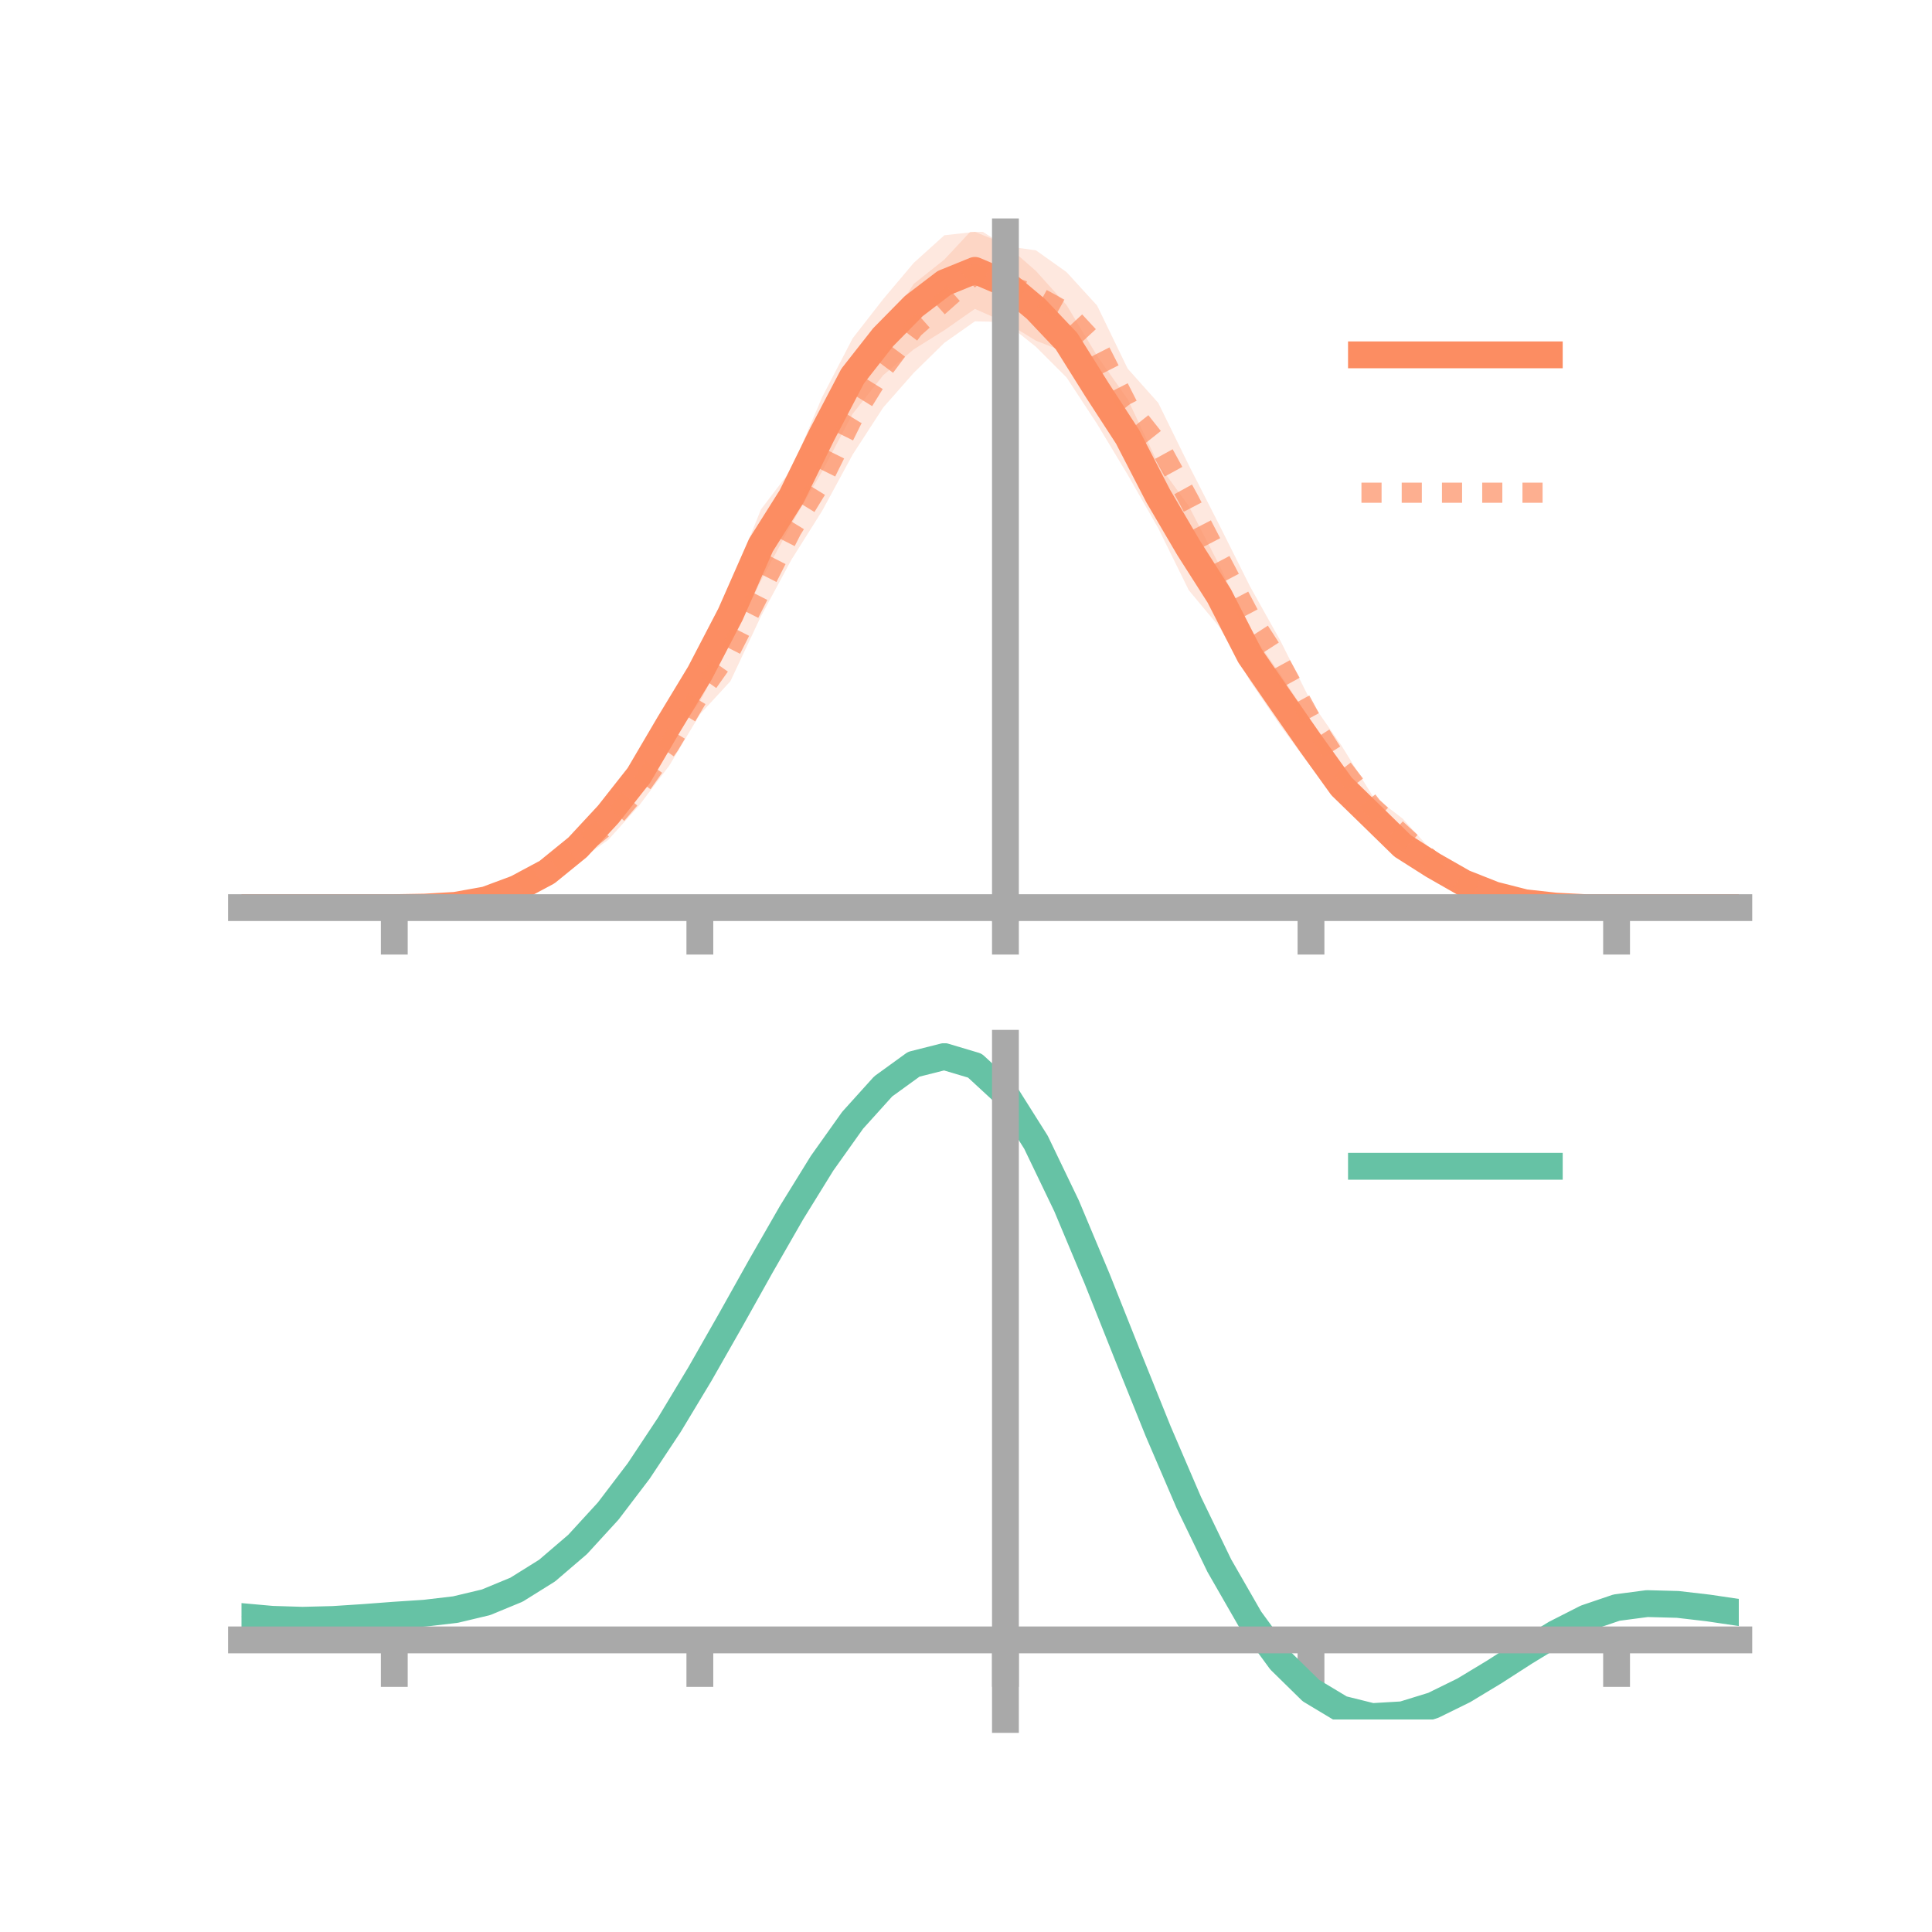 <?xml version="1.0" encoding="utf-8" standalone="no"?>
<!DOCTYPE svg PUBLIC "-//W3C//DTD SVG 1.1//EN"
  "http://www.w3.org/Graphics/SVG/1.1/DTD/svg11.dtd">
<!-- Created with matplotlib (https://matplotlib.org/) -->
<svg height="144pt" version="1.1" viewBox="0 0 144 144" width="144pt" xmlns="http://www.w3.org/2000/svg" xmlns:xlink="http://www.w3.org/1999/xlink">
 <defs>
  <style type="text/css">*{stroke-linecap:butt;stroke-linejoin:round;}</style>
 </defs>
 <g id="figure_1">
  <g id="patch_1">
   <path d="M 0 144 
L 144 144 
L 144 0 
L 0 0 
z
" style="fill:none;"/>
  </g>
  <g id="axes_1">
   <g id="patch_2">
    <path d="M 18 67.68 
L 129.6 67.68 
L 129.6 17.28 
L 18 17.28 
z
" style="fill:none;"/>
   </g>
   <g id="PolyCollection_1">
    <path clip-path="url(#pe2d3db29d8)" d="M 18 67.649 
L 18 67.649 
L 20.278 67.649 
L 22.555 67.649 
L 24.833 67.649 
L 27.11 67.649 
L 29.388 67.648 
L 31.665 67.558 
L 33.943 67.344 
L 36.22 66.82 
L 38.498 65.656 
L 40.776 64.312 
L 43.053 62.33 
L 45.331 59.557 
L 47.608 56.408 
L 49.886 52.529 
L 52.163 48.042 
L 54.441 43.638 
L 56.718 37.968 
L 58.996 34.973 
L 61.273 29.609 
L 63.551 25.218 
L 65.829 22.293 
L 68.106 19.592 
L 70.384 17.537 
L 72.661 17.28 
L 74.939 18.206 
L 77.216 20.201 
L 79.494 22.73 
L 81.771 26.524 
L 84.049 29.749 
L 86.327 34.583 
L 88.604 37.719 
L 90.882 42.127 
L 93.159 47.009 
L 95.437 50.267 
L 97.714 53.736 
L 99.992 57.375 
L 102.269 59.592 
L 104.547 62.274 
L 106.824 63.609 
L 109.102 65.26 
L 111.38 66.297 
L 113.657 67.027 
L 115.935 67.391 
L 118.212 67.622 
L 120.49 67.649 
L 122.767 67.649 
L 125.045 67.649 
L 127.322 67.649 
L 129.6 67.649 
L 129.6 67.649 
L 129.6 67.649 
L 127.322 67.649 
L 125.045 67.649 
L 122.767 67.649 
L 120.49 67.649 
L 118.212 67.68 
L 115.935 67.678 
L 113.657 67.536 
L 111.38 67.11 
L 109.102 66.343 
L 106.824 65.394 
L 104.547 63.838 
L 102.269 62.071 
L 99.992 59.857 
L 97.714 57.159 
L 95.437 54.09 
L 93.159 50.733 
L 90.882 46.725 
L 88.604 43.99 
L 86.327 39.366 
L 84.049 35.382 
L 81.771 31.6 
L 79.494 28.132 
L 77.216 25.853 
L 74.939 24.032 
L 72.661 23.023 
L 70.384 24.616 
L 68.106 26.038 
L 65.829 27.967 
L 63.551 30.844 
L 61.273 35.14 
L 58.996 39.052 
L 56.718 43.283 
L 54.441 47.95 
L 52.163 52.299 
L 49.886 55.335 
L 47.608 59.207 
L 45.331 61.84 
L 43.053 63.971 
L 40.776 65.695 
L 38.498 66.79 
L 36.22 67.32 
L 33.943 67.612 
L 31.665 67.662 
L 29.388 67.65 
L 27.11 67.649 
L 24.833 67.649 
L 22.555 67.649 
L 20.278 67.649 
L 18 67.649 
z
" style="fill:#fc8d62;fill-opacity:0.2;"/>
   </g>
   <g id="PolyCollection_2">
    <path clip-path="url(#pe2d3db29d8)" d="M 18 67.649 
L 18 67.649 
L 20.278 67.649 
L 22.555 67.649 
L 24.833 67.649 
L 27.11 67.649 
L 29.388 67.648 
L 31.665 67.574 
L 33.943 67.25 
L 36.22 66.705 
L 38.498 65.718 
L 40.776 64.425 
L 43.053 62.306 
L 45.331 60.253 
L 47.608 57.455 
L 49.886 54.029 
L 52.163 50.185 
L 54.441 46.199 
L 56.718 42.063 
L 58.996 37.324 
L 61.273 33.518 
L 63.551 28.514 
L 65.829 24.658 
L 68.106 21.159 
L 70.384 19.349 
L 72.661 16.908 
L 74.939 18.341 
L 77.216 18.66 
L 79.494 20.282 
L 81.771 22.773 
L 84.049 27.474 
L 86.327 30.026 
L 88.604 34.669 
L 90.882 39.135 
L 93.159 43.689 
L 95.437 47.767 
L 97.714 52.301 
L 99.992 55.581 
L 102.269 59.262 
L 104.547 61.015 
L 106.824 63.518 
L 109.102 65.193 
L 111.38 66.204 
L 113.657 66.941 
L 115.935 67.379 
L 118.212 67.597 
L 120.49 67.649 
L 122.767 67.649 
L 125.045 67.649 
L 127.322 67.649 
L 129.6 67.649 
L 129.6 67.649 
L 129.6 67.649 
L 127.322 67.649 
L 125.045 67.649 
L 122.767 67.649 
L 120.49 67.649 
L 118.212 67.678 
L 115.935 67.71 
L 113.657 67.547 
L 111.38 67.062 
L 109.102 66.369 
L 106.824 65.063 
L 104.547 63.452 
L 102.269 60.984 
L 99.992 58.79 
L 97.714 54.966 
L 95.437 51.161 
L 93.159 48.185 
L 90.882 44.099 
L 88.604 39.801 
L 86.327 36.137 
L 84.049 32.943 
L 81.771 28.708 
L 79.494 26.284 
L 77.216 25.396 
L 74.939 24.002 
L 72.661 23.95 
L 70.384 25.555 
L 68.106 27.789 
L 65.829 30.374 
L 63.551 33.884 
L 61.273 38.085 
L 58.996 41.703 
L 56.718 45.929 
L 54.441 50.773 
L 52.163 53.251 
L 49.886 57.062 
L 47.608 60.074 
L 45.331 62.603 
L 43.053 64.224 
L 40.776 65.485 
L 38.498 66.701 
L 36.22 67.265 
L 33.943 67.571 
L 31.665 67.659 
L 29.388 67.65 
L 27.11 67.649 
L 24.833 67.649 
L 22.555 67.649 
L 20.278 67.649 
L 18 67.649 
z
" style="fill:#fc8d62;fill-opacity:0.2;"/>
   </g>
   <g id="matplotlib.axis_1">
    <g id="xtick_1">
     <g id="line2d_1">
      <defs>
       <path d="M 0 0 
L 0 3.5 
" id="mba907b7ab5" style="stroke:#a9a9a9;stroke-width:2;"/>
      </defs>
      <g>
       <use style="fill:#a9a9a9;stroke:#a9a9a9;stroke-width:2;" x="29.388" xlink:href="#mba907b7ab5" y="67.649"/>
      </g>
     </g>
    </g>
    <g id="xtick_2">
     <g id="line2d_2">
      <g>
       <use style="fill:#a9a9a9;stroke:#a9a9a9;stroke-width:2;" x="52.163" xlink:href="#mba907b7ab5" y="67.649"/>
      </g>
     </g>
    </g>
    <g id="xtick_3">
     <g id="line2d_3">
      <g>
       <use style="fill:#a9a9a9;stroke:#a9a9a9;stroke-width:2;" x="74.939" xlink:href="#mba907b7ab5" y="67.649"/>
      </g>
     </g>
    </g>
    <g id="xtick_4">
     <g id="line2d_4">
      <g>
       <use style="fill:#a9a9a9;stroke:#a9a9a9;stroke-width:2;" x="97.714" xlink:href="#mba907b7ab5" y="67.649"/>
      </g>
     </g>
    </g>
    <g id="xtick_5">
     <g id="line2d_5">
      <g>
       <use style="fill:#a9a9a9;stroke:#a9a9a9;stroke-width:2;" x="120.49" xlink:href="#mba907b7ab5" y="67.649"/>
      </g>
     </g>
    </g>
   </g>
   <g id="matplotlib.axis_2"/>
   <g id="line2d_6">
    <path clip-path="url(#pe2d3db29d8)" d="M 18 67.649 
L 20.278 67.649 
L 22.555 67.649 
L 24.833 67.649 
L 27.11 67.649 
L 29.388 67.649 
L 31.665 67.61 
L 33.943 67.478 
L 36.22 67.07 
L 38.498 66.223 
L 40.776 65.003 
L 43.053 63.151 
L 45.331 60.698 
L 47.608 57.808 
L 49.886 53.932 
L 52.163 50.17 
L 54.441 45.794 
L 56.718 40.625 
L 58.996 37.013 
L 61.273 32.374 
L 63.551 28.031 
L 65.829 25.13 
L 68.106 22.815 
L 70.384 21.077 
L 72.661 20.152 
L 74.939 21.119 
L 77.216 23.027 
L 79.494 25.431 
L 81.771 29.062 
L 84.049 32.566 
L 86.327 36.975 
L 88.604 40.855 
L 90.882 44.426 
L 93.159 48.871 
L 95.437 52.178 
L 97.714 55.447 
L 99.992 58.616 
L 102.269 60.831 
L 104.547 63.056 
L 106.824 64.502 
L 109.102 65.802 
L 111.38 66.703 
L 113.657 67.282 
L 115.935 67.534 
L 118.212 67.651 
L 120.49 67.649 
L 122.767 67.649 
L 125.045 67.649 
L 127.322 67.649 
L 129.6 67.649 
" style="fill:none;stroke:#fc8d62;stroke-linecap:square;stroke-width:2;"/>
   </g>
   <g id="line2d_7">
    <path clip-path="url(#pe2d3db29d8)" d="M 18 67.649 
L 20.278 67.649 
L 22.555 67.649 
L 24.833 67.649 
L 27.11 67.649 
L 29.388 67.649 
L 31.665 67.616 
L 33.943 67.411 
L 36.22 66.985 
L 38.498 66.209 
L 40.776 64.955 
L 43.053 63.265 
L 45.331 61.428 
L 47.608 58.764 
L 49.886 55.545 
L 52.163 51.718 
L 54.441 48.486 
L 56.718 43.996 
L 58.996 39.513 
L 61.273 35.802 
L 63.551 31.199 
L 65.829 27.516 
L 68.106 24.474 
L 70.384 22.452 
L 72.661 20.429 
L 74.939 21.171 
L 77.216 22.028 
L 79.494 23.283 
L 81.771 25.74 
L 84.049 30.208 
L 86.327 33.081 
L 88.604 37.235 
L 90.882 41.617 
L 93.159 45.937 
L 95.437 49.464 
L 97.714 53.633 
L 99.992 57.186 
L 102.269 60.123 
L 104.547 62.234 
L 106.824 64.291 
L 109.102 65.781 
L 111.38 66.633 
L 113.657 67.244 
L 115.935 67.545 
L 118.212 67.638 
L 120.49 67.649 
L 122.767 67.649 
L 125.045 67.649 
L 127.322 67.649 
L 129.6 67.649 
" style="fill:none;stroke:#fc8d62;stroke-dasharray:1.5,1.5;stroke-dashoffset:0;stroke-opacity:0.7;stroke-width:1.5;"/>
   </g>
   <g id="patch_3">
    <path d="M 74.939 67.68 
L 74.939 17.28 
" style="fill:none;stroke:#a9a9a9;stroke-linecap:square;stroke-linejoin:miter;stroke-width:2;"/>
   </g>
   <g id="patch_4">
    <path d="M 129.6 67.68 
L 129.6 17.28 
" style="fill:none;"/>
   </g>
   <g id="patch_5">
    <path d="M 18 67.649 
L 129.6 67.649 
" style="fill:none;stroke:#a9a9a9;stroke-linecap:square;stroke-linejoin:miter;stroke-width:2;"/>
   </g>
   <g id="patch_6">
    <path d="M 18 17.28 
L 129.6 17.28 
" style="fill:none;"/>
   </g>
   <g id="legend_1">
    <g id="line2d_8">
     <path d="M 101.475 26.449 
L 115.475 26.449 
" style="fill:none;stroke:#fc8d62;stroke-linecap:square;stroke-width:2;"/>
    </g>
    <g id="line2d_9"/>
    <g id="text_1">
     <!--   -->
     <g transform="translate(121.075 28.899)scale(0.07 -0.07)">
      <defs>
       <path id="DejaVuSans-32"/>
      </defs>
      <use xlink:href="#DejaVuSans-32"/>
     </g>
    </g>
    <g id="line2d_10">
     <path d="M 101.475 36.724 
L 115.475 36.724 
" style="fill:none;stroke:#fc8d62;stroke-dasharray:1.5,1.5;stroke-dashoffset:0;stroke-opacity:0.7;stroke-width:1.5;"/>
    </g>
    <g id="line2d_11"/>
    <g id="text_2">
     <!--   -->
     <g transform="translate(121.075 39.174)scale(0.07 -0.07)">
      <use xlink:href="#DejaVuSans-32"/>
     </g>
    </g>
   </g>
  </g>
  <g id="axes_2">
   <g id="patch_7">
    <path d="M 18 128.16 
L 129.6 128.16 
L 129.6 77.76 
L 18 77.76 
z
" style="fill:none;"/>
   </g>
   <g id="PolyCollection_3">
    <path clip-path="url(#p0a3ddc2798)" d="M 18 120.531 
L 18 120.448 
L 20.278 120.662 
L 22.555 120.735 
L 24.833 120.671 
L 27.11 120.513 
L 29.388 120.335 
L 31.665 120.179 
L 33.943 119.906 
L 36.22 119.357 
L 38.498 118.405 
L 40.776 116.959 
L 43.053 114.968 
L 45.331 112.425 
L 47.608 109.36 
L 49.886 105.841 
L 52.163 101.968 
L 54.441 97.871 
L 56.718 93.705 
L 58.996 89.643 
L 61.273 85.877 
L 63.551 82.604 
L 65.829 80.027 
L 68.106 78.347 
L 70.384 77.76 
L 72.661 78.452 
L 74.939 80.591 
L 77.216 84.257 
L 79.494 89.067 
L 81.771 94.584 
L 84.049 100.398 
L 86.327 106.149 
L 88.604 111.538 
L 90.882 116.331 
L 93.159 120.359 
L 95.437 123.52 
L 97.714 125.779 
L 99.992 127.157 
L 102.269 127.728 
L 104.547 127.601 
L 106.824 126.911 
L 109.102 125.811 
L 111.38 124.459 
L 113.657 123.02 
L 115.935 121.652 
L 118.212 120.507 
L 120.49 119.737 
L 122.767 119.44 
L 125.045 119.506 
L 127.322 119.781 
L 129.6 120.13 
L 129.6 120.24 
L 129.6 120.24 
L 127.322 119.916 
L 125.045 119.66 
L 122.767 119.605 
L 120.49 119.907 
L 118.212 120.686 
L 115.935 121.858 
L 113.657 123.272 
L 111.38 124.764 
L 109.102 126.165 
L 106.824 127.304 
L 104.547 128.019 
L 102.269 128.16 
L 99.992 127.599 
L 97.714 126.242 
L 95.437 124.033 
L 93.159 120.96 
L 90.882 117.062 
L 88.604 112.43 
L 86.327 107.221 
L 84.049 101.658 
L 81.771 96.03 
L 79.494 90.684 
L 77.216 86.021 
L 74.939 82.468 
L 72.661 80.4 
L 70.384 79.734 
L 68.106 80.302 
L 65.829 81.919 
L 63.551 84.393 
L 61.273 87.528 
L 58.996 91.128 
L 56.718 95.004 
L 54.441 98.974 
L 52.163 102.874 
L 49.886 106.559 
L 47.608 109.908 
L 45.331 112.828 
L 43.053 115.257 
L 40.776 117.168 
L 38.498 118.567 
L 36.22 119.496 
L 33.943 120.032 
L 31.665 120.295 
L 29.388 120.44 
L 27.11 120.604 
L 24.833 120.743 
L 22.555 120.795 
L 20.278 120.725 
L 18 120.531 
z
" style="fill:#66c2a5;fill-opacity:0.2;"/>
   </g>
   <g id="matplotlib.axis_3">
    <g id="xtick_6">
     <g id="line2d_12">
      <g>
       <use style="fill:#a9a9a9;stroke:#a9a9a9;stroke-width:2;" x="29.388" xlink:href="#mba907b7ab5" y="122.23"/>
      </g>
     </g>
    </g>
    <g id="xtick_7">
     <g id="line2d_13">
      <g>
       <use style="fill:#a9a9a9;stroke:#a9a9a9;stroke-width:2;" x="52.163" xlink:href="#mba907b7ab5" y="122.23"/>
      </g>
     </g>
    </g>
    <g id="xtick_8">
     <g id="line2d_14">
      <g>
       <use style="fill:#a9a9a9;stroke:#a9a9a9;stroke-width:2;" x="74.939" xlink:href="#mba907b7ab5" y="122.23"/>
      </g>
     </g>
    </g>
    <g id="xtick_9">
     <g id="line2d_15">
      <g>
       <use style="fill:#a9a9a9;stroke:#a9a9a9;stroke-width:2;" x="97.714" xlink:href="#mba907b7ab5" y="122.23"/>
      </g>
     </g>
    </g>
    <g id="xtick_10">
     <g id="line2d_16">
      <g>
       <use style="fill:#a9a9a9;stroke:#a9a9a9;stroke-width:2;" x="120.49" xlink:href="#mba907b7ab5" y="122.23"/>
      </g>
     </g>
    </g>
   </g>
   <g id="matplotlib.axis_4"/>
   <g id="line2d_17">
    <path clip-path="url(#p0a3ddc2798)" d="M 18 120.49 
L 20.278 120.694 
L 22.555 120.765 
L 24.833 120.707 
L 27.11 120.559 
L 29.388 120.387 
L 31.665 120.237 
L 33.943 119.969 
L 36.22 119.427 
L 38.498 118.486 
L 40.776 117.064 
L 43.053 115.113 
L 45.331 112.626 
L 47.608 109.634 
L 49.886 106.2 
L 52.163 102.421 
L 54.441 98.423 
L 56.718 94.354 
L 58.996 90.386 
L 61.273 86.702 
L 63.551 83.498 
L 65.829 80.973 
L 68.106 79.324 
L 70.384 78.747 
L 72.661 79.426 
L 74.939 81.529 
L 77.216 85.139 
L 79.494 89.876 
L 81.771 95.307 
L 84.049 101.028 
L 86.327 106.685 
L 88.604 111.984 
L 90.882 116.696 
L 93.159 120.66 
L 95.437 123.777 
L 97.714 126.01 
L 99.992 127.378 
L 102.269 127.944 
L 104.547 127.81 
L 106.824 127.108 
L 109.102 125.988 
L 111.38 124.612 
L 113.657 123.146 
L 115.935 121.755 
L 118.212 120.597 
L 120.49 119.822 
L 122.767 119.523 
L 125.045 119.583 
L 127.322 119.848 
L 129.6 120.185 
" style="fill:none;stroke:#66c2a5;stroke-linecap:square;stroke-width:2;"/>
   </g>
   <g id="patch_8">
    <path d="M 74.939 128.16 
L 74.939 77.76 
" style="fill:none;stroke:#a9a9a9;stroke-linecap:square;stroke-linejoin:miter;stroke-width:2;"/>
   </g>
   <g id="patch_9">
    <path d="M 129.6 128.16 
L 129.6 77.76 
" style="fill:none;"/>
   </g>
   <g id="patch_10">
    <path d="M 18 122.23 
L 129.6 122.23 
" style="fill:none;stroke:#a9a9a9;stroke-linecap:square;stroke-linejoin:miter;stroke-width:2;"/>
   </g>
   <g id="patch_11">
    <path d="M 18 77.76 
L 129.6 77.76 
" style="fill:none;"/>
   </g>
   <g id="legend_2">
    <g id="line2d_18">
     <path d="M 101.475 86.929 
L 115.475 86.929 
" style="fill:none;stroke:#66c2a5;stroke-linecap:square;stroke-width:2;"/>
    </g>
    <g id="line2d_19"/>
    <g id="text_3">
     <!--   -->
     <g transform="translate(121.075 89.379)scale(0.07 -0.07)">
      <use xlink:href="#DejaVuSans-32"/>
     </g>
    </g>
   </g>
  </g>
 </g>
 <defs>
  <clipPath id="pe2d3db29d8">
   <rect height="50.4" width="111.6" x="18" y="17.28"/>
  </clipPath>
  <clipPath id="p0a3ddc2798">
   <rect height="50.4" width="111.6" x="18" y="77.76"/>
  </clipPath>
 </defs>
</svg>
